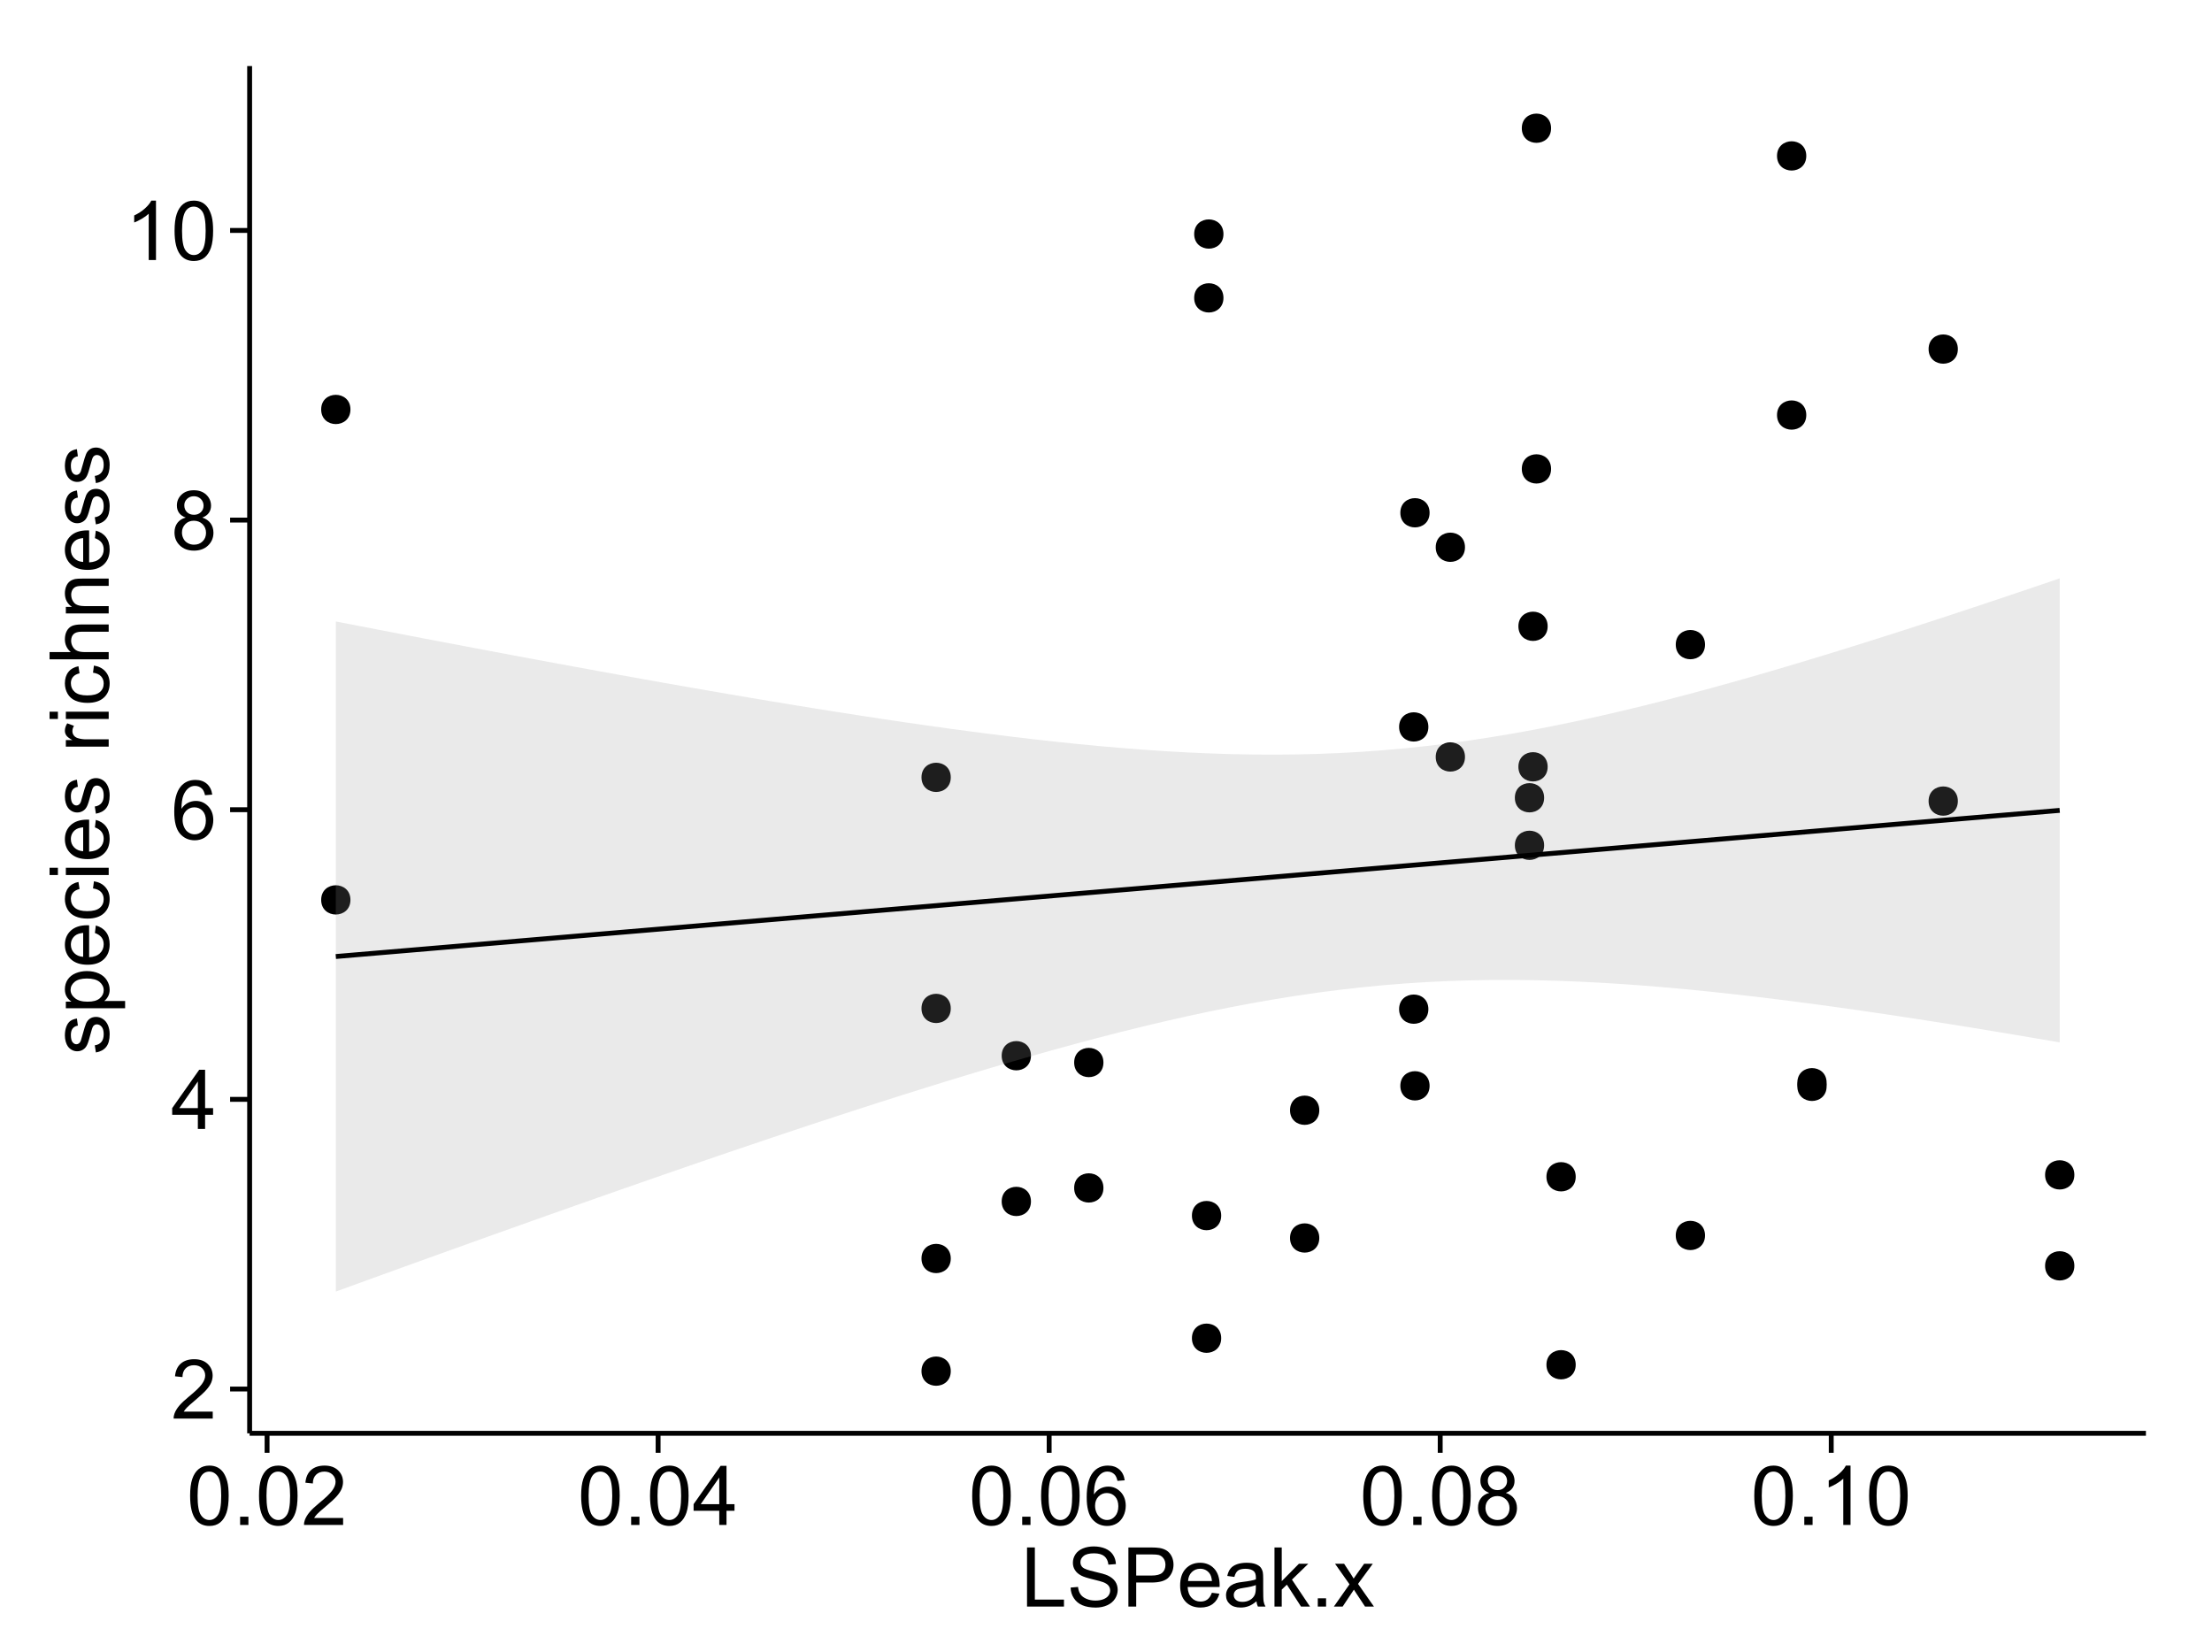 <?xml version="1.0" encoding="UTF-8"?>
<svg xmlns="http://www.w3.org/2000/svg" xmlns:xlink="http://www.w3.org/1999/xlink" width="482pt" height="360pt" viewBox="0 0 482 360" version="1.1">
<defs>
<g>
<symbol overflow="visible" id="glyph0-0">
<path style="stroke:none;" d="M 9.062 -1.52 L 9.062 0 L 0.547 0 C 0.531 -0.379 0.594 -0.742 0.73 -1.098 C 0.945 -1.676 1.293 -2.25 1.77 -2.812 C 2.246 -3.375 2.934 -4.023 3.84 -4.766 C 5.238 -5.906 6.188 -6.816 6.68 -7.492 C 7.172 -8.16 7.418 -8.793 7.418 -9.395 C 7.418 -10.02 7.191 -10.551 6.746 -10.98 C 6.293 -11.41 5.711 -11.625 4.992 -11.629 C 4.23 -11.625 3.621 -11.395 3.164 -10.941 C 2.703 -10.48 2.469 -9.848 2.469 -9.043 L 0.844 -9.211 C 0.953 -10.422 1.371 -11.344 2.102 -11.984 C 2.824 -12.617 3.801 -12.938 5.027 -12.938 C 6.262 -12.938 7.238 -12.594 7.961 -11.91 C 8.68 -11.223 9.039 -10.371 9.043 -9.359 C 9.039 -8.84 8.934 -8.336 8.727 -7.84 C 8.512 -7.34 8.164 -6.812 7.676 -6.266 C 7.188 -5.711 6.375 -4.957 5.238 -4 C 4.285 -3.199 3.676 -2.66 3.41 -2.379 C 3.141 -2.094 2.918 -1.805 2.742 -1.52 Z M 9.062 -1.52 "/>
</symbol>
<symbol overflow="visible" id="glyph0-1">
<path style="stroke:none;" d="M 5.82 0 L 5.82 -3.086 L 0.227 -3.086 L 0.227 -4.535 L 6.109 -12.883 L 7.398 -12.883 L 7.398 -4.535 L 9.141 -4.535 L 9.141 -3.086 L 7.398 -3.086 L 7.398 0 Z M 5.82 -4.535 L 5.82 -10.344 L 1.785 -4.535 Z M 5.82 -4.535 "/>
</symbol>
<symbol overflow="visible" id="glyph0-2">
<path style="stroke:none;" d="M 8.957 -9.73 L 7.383 -9.605 C 7.242 -10.223 7.043 -10.676 6.785 -10.961 C 6.355 -11.41 5.828 -11.637 5.203 -11.637 C 4.695 -11.637 4.25 -11.496 3.875 -11.215 C 3.375 -10.852 2.984 -10.32 2.695 -9.625 C 2.406 -8.926 2.258 -7.934 2.25 -6.645 C 2.629 -7.223 3.094 -7.652 3.645 -7.938 C 4.195 -8.215 4.773 -8.355 5.379 -8.359 C 6.434 -8.355 7.328 -7.969 8.07 -7.195 C 8.809 -6.418 9.18 -5.414 9.184 -4.184 C 9.18 -3.371 9.008 -2.617 8.66 -1.926 C 8.312 -1.23 7.832 -0.699 7.227 -0.332 C 6.613 0.035 5.922 0.215 5.148 0.219 C 3.828 0.215 2.754 -0.266 1.922 -1.234 C 1.09 -2.199 0.672 -3.797 0.676 -6.031 C 0.672 -8.516 1.133 -10.328 2.055 -11.461 C 2.855 -12.445 3.938 -12.938 5.301 -12.938 C 6.312 -12.938 7.141 -12.652 7.789 -12.086 C 8.434 -11.516 8.824 -10.73 8.957 -9.73 Z M 2.496 -4.176 C 2.496 -3.629 2.609 -3.105 2.844 -2.609 C 3.07 -2.109 3.395 -1.73 3.812 -1.473 C 4.227 -1.207 4.664 -1.078 5.125 -1.082 C 5.789 -1.078 6.363 -1.348 6.844 -1.891 C 7.324 -2.426 7.562 -3.156 7.566 -4.086 C 7.562 -4.973 7.328 -5.676 6.855 -6.191 C 6.379 -6.703 5.781 -6.961 5.062 -6.961 C 4.348 -6.961 3.738 -6.703 3.242 -6.191 C 2.742 -5.676 2.496 -5.004 2.496 -4.176 Z M 2.496 -4.176 "/>
</symbol>
<symbol overflow="visible" id="glyph0-3">
<path style="stroke:none;" d="M 3.18 -6.988 C 2.52 -7.227 2.035 -7.57 1.723 -8.016 C 1.406 -8.461 1.246 -8.992 1.25 -9.617 C 1.246 -10.551 1.582 -11.34 2.258 -11.98 C 2.93 -12.617 3.828 -12.938 4.949 -12.938 C 6.07 -12.938 6.977 -12.609 7.664 -11.957 C 8.348 -11.301 8.688 -10.504 8.691 -9.57 C 8.688 -8.969 8.531 -8.449 8.219 -8.012 C 7.902 -7.566 7.426 -7.227 6.793 -6.988 C 7.582 -6.727 8.184 -6.309 8.598 -5.738 C 9.008 -5.16 9.215 -4.477 9.219 -3.684 C 9.215 -2.578 8.828 -1.652 8.051 -0.906 C 7.27 -0.156 6.242 0.215 4.977 0.219 C 3.699 0.215 2.676 -0.156 1.898 -0.91 C 1.117 -1.66 0.727 -2.602 0.73 -3.727 C 0.727 -4.562 0.938 -5.262 1.367 -5.832 C 1.789 -6.395 2.395 -6.781 3.18 -6.988 Z M 2.867 -9.668 C 2.863 -9.059 3.059 -8.559 3.453 -8.172 C 3.844 -7.785 4.355 -7.594 4.984 -7.594 C 5.59 -7.594 6.09 -7.785 6.48 -8.168 C 6.871 -8.551 7.066 -9.02 7.066 -9.578 C 7.066 -10.156 6.863 -10.645 6.465 -11.043 C 6.059 -11.438 5.559 -11.637 4.965 -11.637 C 4.359 -11.637 3.859 -11.441 3.465 -11.055 C 3.062 -10.668 2.863 -10.207 2.867 -9.668 Z M 2.355 -3.719 C 2.355 -3.262 2.461 -2.824 2.676 -2.406 C 2.887 -1.98 3.203 -1.652 3.629 -1.426 C 4.047 -1.191 4.504 -1.078 4.992 -1.082 C 5.746 -1.078 6.367 -1.32 6.863 -1.809 C 7.352 -2.293 7.598 -2.91 7.602 -3.664 C 7.598 -4.422 7.344 -5.055 6.84 -5.555 C 6.332 -6.051 5.699 -6.297 4.938 -6.301 C 4.191 -6.297 3.574 -6.051 3.09 -5.562 C 2.598 -5.066 2.355 -4.453 2.355 -3.719 Z M 2.355 -3.719 "/>
</symbol>
<symbol overflow="visible" id="glyph0-4">
<path style="stroke:none;" d="M 6.707 0 L 5.125 0 L 5.125 -10.082 C 4.742 -9.715 4.242 -9.352 3.625 -8.988 C 3.004 -8.625 2.449 -8.352 1.961 -8.172 L 1.961 -9.703 C 2.844 -10.117 3.617 -10.621 4.281 -11.215 C 4.941 -11.805 5.41 -12.379 5.688 -12.938 L 6.707 -12.938 Z M 6.707 0 "/>
</symbol>
<symbol overflow="visible" id="glyph0-5">
<path style="stroke:none;" d="M 0.746 -6.355 C 0.742 -7.875 0.898 -9.102 1.215 -10.031 C 1.527 -10.961 1.996 -11.676 2.613 -12.18 C 3.23 -12.684 4.008 -12.938 4.949 -12.938 C 5.637 -12.938 6.242 -12.797 6.766 -12.52 C 7.285 -12.238 7.715 -11.836 8.059 -11.316 C 8.395 -10.789 8.664 -10.152 8.859 -9.398 C 9.051 -8.645 9.145 -7.629 9.148 -6.355 C 9.145 -4.84 8.992 -3.617 8.684 -2.691 C 8.371 -1.762 7.906 -1.047 7.289 -0.539 C 6.672 -0.035 5.891 0.215 4.949 0.219 C 3.703 0.215 2.727 -0.227 2.023 -1.117 C 1.168 -2.188 0.742 -3.934 0.746 -6.355 Z M 2.375 -6.355 C 2.371 -4.234 2.621 -2.824 3.117 -2.129 C 3.609 -1.426 4.219 -1.078 4.949 -1.082 C 5.672 -1.078 6.281 -1.43 6.781 -2.137 C 7.273 -2.836 7.523 -4.242 7.523 -6.355 C 7.523 -8.473 7.273 -9.883 6.781 -10.582 C 6.281 -11.277 5.664 -11.625 4.93 -11.629 C 4.199 -11.625 3.621 -11.316 3.191 -10.703 C 2.645 -9.918 2.371 -8.469 2.375 -6.355 Z M 2.375 -6.355 "/>
</symbol>
<symbol overflow="visible" id="glyph0-6">
<path style="stroke:none;" d="M 1.633 0 L 1.633 -1.801 L 3.438 -1.801 L 3.438 0 Z M 1.633 0 "/>
</symbol>
<symbol overflow="visible" id="glyph0-7">
<path style="stroke:none;" d="M 1.32 0 L 1.32 -12.883 L 3.023 -12.883 L 3.023 -1.52 L 9.367 -1.52 L 9.367 0 Z M 1.32 0 "/>
</symbol>
<symbol overflow="visible" id="glyph0-8">
<path style="stroke:none;" d="M 0.809 -4.141 L 2.418 -4.281 C 2.492 -3.633 2.668 -3.102 2.949 -2.691 C 3.223 -2.277 3.656 -1.945 4.246 -1.691 C 4.828 -1.434 5.488 -1.305 6.223 -1.309 C 6.871 -1.305 7.445 -1.402 7.945 -1.598 C 8.441 -1.789 8.809 -2.055 9.055 -2.395 C 9.297 -2.727 9.422 -3.094 9.422 -3.5 C 9.422 -3.898 9.305 -4.25 9.07 -4.555 C 8.836 -4.852 8.449 -5.105 7.91 -5.316 C 7.562 -5.449 6.797 -5.66 5.613 -5.945 C 4.43 -6.227 3.602 -6.496 3.129 -6.75 C 2.512 -7.07 2.051 -7.469 1.754 -7.949 C 1.449 -8.422 1.301 -8.957 1.301 -9.555 C 1.301 -10.203 1.484 -10.812 1.852 -11.379 C 2.219 -11.941 2.758 -12.367 3.469 -12.664 C 4.18 -12.953 4.969 -13.102 5.836 -13.105 C 6.789 -13.102 7.629 -12.945 8.363 -12.641 C 9.09 -12.328 9.652 -11.879 10.043 -11.285 C 10.434 -10.688 10.645 -10.008 10.68 -9.254 L 9.043 -9.133 C 8.953 -9.941 8.656 -10.555 8.152 -10.977 C 7.641 -11.391 6.895 -11.602 5.906 -11.602 C 4.875 -11.602 4.121 -11.41 3.652 -11.035 C 3.176 -10.652 2.941 -10.199 2.945 -9.668 C 2.941 -9.203 3.109 -8.82 3.445 -8.523 C 3.773 -8.223 4.629 -7.918 6.016 -7.605 C 7.398 -7.293 8.348 -7.02 8.867 -6.785 C 9.613 -6.438 10.168 -5.996 10.527 -5.469 C 10.883 -4.938 11.062 -4.328 11.066 -3.641 C 11.062 -2.949 10.867 -2.305 10.477 -1.699 C 10.082 -1.09 9.516 -0.617 8.781 -0.285 C 8.043 0.051 7.215 0.215 6.301 0.219 C 5.133 0.215 4.156 0.051 3.371 -0.289 C 2.578 -0.625 1.961 -1.137 1.516 -1.824 C 1.066 -2.504 0.832 -3.277 0.809 -4.141 Z M 0.809 -4.141 "/>
</symbol>
<symbol overflow="visible" id="glyph0-9">
<path style="stroke:none;" d="M 1.391 0 L 1.391 -12.883 L 6.25 -12.883 C 7.102 -12.879 7.754 -12.84 8.211 -12.762 C 8.836 -12.652 9.367 -12.449 9.797 -12.156 C 10.227 -11.859 10.57 -11.445 10.832 -10.914 C 11.09 -10.379 11.219 -9.793 11.223 -9.156 C 11.219 -8.059 10.871 -7.133 10.176 -6.375 C 9.477 -5.617 8.219 -5.238 6.398 -5.238 L 3.094 -5.238 L 3.094 0 Z M 3.094 -6.758 L 6.426 -6.758 C 7.523 -6.754 8.305 -6.961 8.77 -7.371 C 9.23 -7.781 9.461 -8.359 9.465 -9.105 C 9.461 -9.645 9.324 -10.105 9.055 -10.488 C 8.781 -10.871 8.426 -11.125 7.98 -11.25 C 7.691 -11.324 7.16 -11.359 6.391 -11.363 L 3.094 -11.363 Z M 3.094 -6.758 "/>
</symbol>
<symbol overflow="visible" id="glyph0-10">
<path style="stroke:none;" d="M 7.578 -3.008 L 9.211 -2.805 C 8.953 -1.848 8.473 -1.105 7.777 -0.578 C 7.078 -0.051 6.188 0.211 5.105 0.211 C 3.738 0.211 2.656 -0.207 1.859 -1.051 C 1.055 -1.887 0.656 -3.066 0.66 -4.586 C 0.656 -6.156 1.059 -7.375 1.871 -8.246 C 2.676 -9.109 3.727 -9.543 5.02 -9.547 C 6.266 -9.543 7.285 -9.117 8.078 -8.27 C 8.867 -7.418 9.262 -6.223 9.266 -4.684 C 9.262 -4.586 9.258 -4.445 9.254 -4.262 L 2.293 -4.262 C 2.348 -3.234 2.641 -2.449 3.164 -1.906 C 3.684 -1.359 4.332 -1.09 5.117 -1.09 C 5.691 -1.09 6.188 -1.242 6.598 -1.547 C 7.008 -1.852 7.332 -2.336 7.578 -3.008 Z M 2.383 -5.562 L 7.594 -5.562 C 7.523 -6.344 7.324 -6.934 6.996 -7.328 C 6.492 -7.934 5.836 -8.238 5.035 -8.242 C 4.305 -8.238 3.695 -7.996 3.203 -7.512 C 2.707 -7.027 2.434 -6.375 2.383 -5.562 Z M 2.383 -5.562 "/>
</symbol>
<symbol overflow="visible" id="glyph0-11">
<path style="stroke:none;" d="M 7.277 -1.152 C 6.691 -0.652 6.125 -0.301 5.586 -0.098 C 5.039 0.109 4.457 0.211 3.84 0.211 C 2.812 0.211 2.027 -0.039 1.477 -0.539 C 0.922 -1.039 0.645 -1.68 0.648 -2.461 C 0.645 -2.918 0.75 -3.336 0.961 -3.715 C 1.168 -4.09 1.438 -4.391 1.777 -4.621 C 2.113 -4.848 2.496 -5.02 2.918 -5.141 C 3.227 -5.219 3.695 -5.301 4.324 -5.379 C 5.602 -5.531 6.539 -5.711 7.145 -5.922 C 7.148 -6.137 7.152 -6.273 7.156 -6.336 C 7.152 -6.977 7.004 -7.434 6.707 -7.699 C 6.301 -8.055 5.699 -8.23 4.906 -8.234 C 4.156 -8.23 3.609 -8.102 3.258 -7.844 C 2.902 -7.582 2.637 -7.121 2.469 -6.461 L 0.922 -6.672 C 1.059 -7.332 1.293 -7.867 1.617 -8.273 C 1.938 -8.68 2.402 -8.992 3.016 -9.215 C 3.621 -9.434 4.328 -9.543 5.133 -9.547 C 5.93 -9.543 6.574 -9.449 7.074 -9.266 C 7.566 -9.074 7.934 -8.84 8.172 -8.555 C 8.402 -8.27 8.566 -7.91 8.664 -7.48 C 8.715 -7.207 8.742 -6.719 8.746 -6.02 L 8.746 -3.91 C 8.742 -2.434 8.773 -1.504 8.844 -1.117 C 8.906 -0.727 9.043 -0.355 9.246 0 L 7.594 0 C 7.43 -0.328 7.324 -0.711 7.277 -1.152 Z M 7.145 -4.684 C 6.566 -4.445 5.707 -4.246 4.562 -4.086 C 3.91 -3.988 3.449 -3.883 3.18 -3.77 C 2.91 -3.648 2.703 -3.477 2.555 -3.254 C 2.406 -3.027 2.332 -2.777 2.336 -2.504 C 2.332 -2.078 2.492 -1.727 2.816 -1.449 C 3.133 -1.164 3.602 -1.023 4.219 -1.027 C 4.828 -1.023 5.367 -1.156 5.844 -1.426 C 6.312 -1.691 6.664 -2.059 6.891 -2.523 C 7.059 -2.879 7.141 -3.406 7.145 -4.105 Z M 7.145 -4.684 "/>
</symbol>
<symbol overflow="visible" id="glyph0-12">
<path style="stroke:none;" d="M 1.195 0 L 1.195 -12.883 L 2.777 -12.883 L 2.777 -5.539 L 6.523 -9.336 L 8.57 -9.336 L 5 -5.871 L 8.93 0 L 6.977 0 L 3.895 -4.773 L 2.777 -3.699 L 2.777 0 Z M 1.195 0 "/>
</symbol>
<symbol overflow="visible" id="glyph0-13">
<path style="stroke:none;" d="M 0.133 0 L 3.543 -4.852 L 0.387 -9.336 L 2.363 -9.336 L 3.797 -7.145 C 4.066 -6.727 4.281 -6.379 4.445 -6.102 C 4.703 -6.484 4.941 -6.828 5.16 -7.129 L 6.734 -9.336 L 8.621 -9.336 L 5.398 -4.938 L 8.867 0 L 6.926 0 L 5.008 -2.898 L 4.5 -3.684 L 2.047 0 Z M 0.133 0 "/>
</symbol>
<symbol overflow="visible" id="glyph1-0">
<path style="stroke:none;" d="M -2.785 -0.555 L -3.031 -2.117 C -2.402 -2.203 -1.922 -2.449 -1.59 -2.852 C -1.254 -3.25 -1.09 -3.812 -1.09 -4.535 C -1.09 -5.262 -1.234 -5.801 -1.531 -6.152 C -1.824 -6.504 -2.172 -6.68 -2.574 -6.68 C -2.926 -6.68 -3.207 -6.523 -3.418 -6.215 C -3.555 -5.996 -3.734 -5.457 -3.953 -4.598 C -4.246 -3.434 -4.5 -2.629 -4.715 -2.184 C -4.926 -1.734 -5.223 -1.395 -5.602 -1.164 C -5.98 -0.93 -6.398 -0.812 -6.855 -0.816 C -7.27 -0.812 -7.652 -0.91 -8.012 -1.102 C -8.363 -1.293 -8.66 -1.551 -8.895 -1.883 C -9.074 -2.125 -9.227 -2.461 -9.355 -2.887 C -9.48 -3.309 -9.543 -3.766 -9.547 -4.254 C -9.543 -4.984 -9.438 -5.625 -9.23 -6.184 C -9.016 -6.734 -8.73 -7.145 -8.371 -7.41 C -8.008 -7.672 -7.527 -7.852 -6.926 -7.953 L -6.715 -6.406 C -7.195 -6.332 -7.57 -6.129 -7.84 -5.797 C -8.105 -5.457 -8.238 -4.98 -8.242 -4.367 C -8.238 -3.637 -8.117 -3.121 -7.883 -2.812 C -7.641 -2.5 -7.359 -2.344 -7.039 -2.348 C -6.832 -2.344 -6.648 -2.406 -6.484 -2.539 C -6.312 -2.664 -6.172 -2.867 -6.062 -3.148 C -6.004 -3.301 -5.871 -3.766 -5.66 -4.543 C -5.359 -5.66 -5.113 -6.441 -4.926 -6.887 C -4.734 -7.324 -4.457 -7.672 -4.094 -7.926 C -3.73 -8.176 -3.281 -8.301 -2.742 -8.305 C -2.211 -8.301 -1.711 -8.148 -1.25 -7.844 C -0.781 -7.535 -0.422 -7.09 -0.172 -6.512 C 0.086 -5.926 0.211 -5.27 0.211 -4.543 C 0.211 -3.328 -0.039 -2.406 -0.543 -1.77 C -1.047 -1.133 -1.793 -0.727 -2.785 -0.555 Z M -2.785 -0.555 "/>
</symbol>
<symbol overflow="visible" id="glyph1-1">
<path style="stroke:none;" d="M 3.578 -1.188 L -9.336 -1.188 L -9.336 -2.629 L -8.121 -2.629 C -8.594 -2.965 -8.949 -3.348 -9.188 -3.777 C -9.426 -4.203 -9.543 -4.723 -9.547 -5.336 C -9.543 -6.129 -9.34 -6.832 -8.93 -7.445 C -8.516 -8.051 -7.934 -8.512 -7.191 -8.824 C -6.441 -9.133 -5.625 -9.285 -4.738 -9.289 C -3.781 -9.285 -2.922 -9.113 -2.156 -8.773 C -1.391 -8.43 -0.805 -7.934 -0.398 -7.281 C 0.008 -6.625 0.211 -5.938 0.211 -5.219 C 0.211 -4.691 0.102 -4.219 -0.121 -3.801 C -0.344 -3.379 -0.625 -3.035 -0.965 -2.77 L 3.578 -2.77 Z M -4.613 -2.621 C -3.41 -2.613 -2.523 -2.855 -1.949 -3.348 C -1.375 -3.832 -1.09 -4.422 -1.09 -5.117 C -1.09 -5.816 -1.387 -6.418 -1.98 -6.922 C -2.574 -7.418 -3.496 -7.668 -4.746 -7.672 C -5.934 -7.668 -6.824 -7.426 -7.418 -6.938 C -8.008 -6.449 -8.301 -5.863 -8.305 -5.188 C -8.301 -4.508 -7.988 -3.914 -7.359 -3.398 C -6.727 -2.879 -5.809 -2.617 -4.613 -2.621 Z M -4.613 -2.621 "/>
</symbol>
<symbol overflow="visible" id="glyph1-2">
<path style="stroke:none;" d="M -3.004 -7.578 L -2.805 -9.211 C -1.848 -8.953 -1.105 -8.473 -0.578 -7.777 C -0.051 -7.078 0.211 -6.188 0.211 -5.105 C 0.211 -3.738 -0.207 -2.656 -1.051 -1.859 C -1.887 -1.055 -3.066 -0.656 -4.586 -0.66 C -6.156 -0.656 -7.375 -1.059 -8.246 -1.871 C -9.109 -2.676 -9.543 -3.727 -9.547 -5.02 C -9.543 -6.266 -9.117 -7.285 -8.27 -8.078 C -7.418 -8.867 -6.223 -9.262 -4.684 -9.266 C -4.586 -9.262 -4.445 -9.258 -4.262 -9.254 L -4.262 -2.293 C -3.234 -2.348 -2.449 -2.641 -1.906 -3.164 C -1.359 -3.684 -1.09 -4.332 -1.09 -5.117 C -1.09 -5.691 -1.242 -6.188 -1.547 -6.598 C -1.852 -7.008 -2.336 -7.332 -3.004 -7.578 Z M -5.562 -2.383 L -5.562 -7.594 C -6.344 -7.523 -6.934 -7.324 -7.328 -6.996 C -7.934 -6.492 -8.238 -5.836 -8.242 -5.035 C -8.238 -4.305 -7.996 -3.695 -7.512 -3.203 C -7.027 -2.707 -6.375 -2.434 -5.562 -2.383 Z M -5.562 -2.383 "/>
</symbol>
<symbol overflow="visible" id="glyph1-3">
<path style="stroke:none;" d="M -3.418 -7.277 L -3.215 -8.832 C -2.141 -8.66 -1.301 -8.227 -0.699 -7.527 C -0.09 -6.824 0.211 -5.965 0.211 -4.949 C 0.211 -3.668 -0.203 -2.641 -1.039 -1.867 C -1.871 -1.09 -3.07 -0.703 -4.633 -0.703 C -5.637 -0.703 -6.52 -0.867 -7.277 -1.203 C -8.031 -1.535 -8.598 -2.047 -8.977 -2.73 C -9.355 -3.41 -9.543 -4.152 -9.547 -4.957 C -9.543 -5.969 -9.289 -6.797 -8.777 -7.441 C -8.262 -8.086 -7.531 -8.5 -6.59 -8.684 L -6.355 -7.145 C -6.98 -6.996 -7.453 -6.738 -7.77 -6.367 C -8.082 -5.992 -8.238 -5.543 -8.242 -5.02 C -8.238 -4.219 -7.953 -3.57 -7.387 -3.074 C -6.812 -2.574 -5.91 -2.324 -4.676 -2.328 C -3.422 -2.324 -2.508 -2.566 -1.941 -3.047 C -1.371 -3.527 -1.09 -4.152 -1.09 -4.93 C -1.09 -5.547 -1.277 -6.066 -1.66 -6.484 C -2.035 -6.898 -2.621 -7.164 -3.418 -7.277 Z M -3.418 -7.277 "/>
</symbol>
<symbol overflow="visible" id="glyph1-4">
<path style="stroke:none;" d="M -11.066 -1.195 L -12.883 -1.195 L -12.883 -2.777 L -11.066 -2.777 Z M 0 -1.195 L -9.336 -1.195 L -9.336 -2.777 L 0 -2.777 Z M 0 -1.195 "/>
</symbol>
<symbol overflow="visible" id="glyph1-5">
<path style="stroke:none;" d=""/>
</symbol>
<symbol overflow="visible" id="glyph1-6">
<path style="stroke:none;" d="M 0 -1.168 L -9.336 -1.168 L -9.336 -2.594 L -7.918 -2.594 C -8.578 -2.953 -9.016 -3.289 -9.23 -3.598 C -9.438 -3.906 -9.543 -4.242 -9.547 -4.613 C -9.543 -5.145 -9.375 -5.688 -9.035 -6.242 L -7.566 -5.695 C -7.793 -5.309 -7.91 -4.922 -7.91 -4.535 C -7.91 -4.188 -7.805 -3.875 -7.598 -3.602 C -7.387 -3.324 -7.098 -3.129 -6.734 -3.016 C -6.168 -2.836 -5.555 -2.746 -4.887 -2.75 L 0 -2.75 Z M 0 -1.168 "/>
</symbol>
<symbol overflow="visible" id="glyph1-7">
<path style="stroke:none;" d="M 0 -1.188 L -12.883 -1.188 L -12.883 -2.77 L -8.262 -2.77 C -9.117 -3.504 -9.543 -4.434 -9.547 -5.562 C -9.543 -6.25 -9.406 -6.852 -9.137 -7.363 C -8.859 -7.871 -8.484 -8.234 -8.004 -8.457 C -7.523 -8.676 -6.824 -8.789 -5.914 -8.789 L 0 -8.789 L 0 -7.207 L -5.914 -7.207 C -6.703 -7.207 -7.281 -7.035 -7.641 -6.691 C -8 -6.348 -8.18 -5.863 -8.184 -5.238 C -8.18 -4.77 -8.059 -4.328 -7.816 -3.914 C -7.574 -3.5 -7.242 -3.203 -6.828 -3.031 C -6.406 -2.852 -5.832 -2.766 -5.105 -2.77 L 0 -2.77 Z M 0 -1.188 "/>
</symbol>
<symbol overflow="visible" id="glyph1-8">
<path style="stroke:none;" d="M 0 -1.188 L -9.336 -1.188 L -9.336 -2.609 L -8.008 -2.609 C -9.031 -3.293 -9.543 -4.285 -9.547 -5.582 C -9.543 -6.141 -9.441 -6.656 -9.242 -7.133 C -9.035 -7.602 -8.77 -7.957 -8.445 -8.191 C -8.113 -8.426 -7.727 -8.59 -7.277 -8.684 C -6.98 -8.742 -6.465 -8.77 -5.738 -8.773 L 0 -8.773 L 0 -7.188 L -5.68 -7.188 C -6.32 -7.184 -6.801 -7.121 -7.121 -7.004 C -7.438 -6.879 -7.695 -6.66 -7.887 -6.348 C -8.074 -6.031 -8.168 -5.664 -8.172 -5.246 C -8.168 -4.57 -7.953 -3.992 -7.531 -3.504 C -7.102 -3.012 -6.293 -2.766 -5.098 -2.77 L 0 -2.77 Z M 0 -1.188 "/>
</symbol>
</g>
<clipPath id="clip1">
  <path d="M 54.395 14.398 L 468.602 14.398 L 468.602 313.305 L 54.395 313.305 Z M 54.395 14.398 "/>
</clipPath>
</defs>
<g id="surface3361">
<rect x="0" y="0" width="482" height="360" style="fill:rgb(100%,100%,100%);fill-opacity:1;stroke:none;"/>
<rect x="0" y="0" width="482" height="360" style="fill:rgb(100%,100%,100%);fill-opacity:1;stroke:none;"/>
<path style="fill:none;stroke-width:1.063;stroke-linecap:round;stroke-linejoin:round;stroke:rgb(100%,100%,100%);stroke-opacity:1;stroke-miterlimit:10;" d="M 0 360 L 482 360 L 482 0 L 0 0 Z M 0 360 "/>
<g clip-path="url(#clip1)" clip-rule="nonzero">
<path style=" stroke:none;fill-rule:nonzero;fill:rgb(100%,100%,100%);fill-opacity:1;" d="M 54.395 312.305 L 467.602 312.305 L 467.602 14.398 L 54.395 14.398 Z M 54.395 312.305 "/>
<path style=" stroke:none;fill-rule:nonzero;fill:rgb(0%,0%,0%);fill-opacity:1;" d="M 425.559 174.547 C 425.559 177.383 421.309 177.383 421.309 174.547 C 421.309 171.715 425.559 171.715 425.559 174.547 "/>
<path style=" stroke:none;fill-rule:nonzero;fill:rgb(0%,0%,0%);fill-opacity:1;" d="M 206.109 219.727 C 206.109 222.562 201.859 222.562 201.859 219.727 C 201.859 216.895 206.109 216.895 206.109 219.727 "/>
<path style=" stroke:none;fill-rule:nonzero;fill:rgb(0%,0%,0%);fill-opacity:1;" d="M 370.465 269.195 C 370.465 272.031 366.215 272.031 366.215 269.195 C 366.215 266.363 370.465 266.363 370.465 269.195 "/>
<path style=" stroke:none;fill-rule:nonzero;fill:rgb(0%,0%,0%);fill-opacity:1;" d="M 206.109 169.379 C 206.109 172.215 201.859 172.215 201.859 169.379 C 201.859 166.547 206.109 166.547 206.109 169.379 "/>
<path style=" stroke:none;fill-rule:nonzero;fill:rgb(0%,0%,0%);fill-opacity:1;" d="M 336.918 102.172 C 336.918 105.008 332.668 105.008 332.668 102.172 C 332.668 99.336 336.918 99.336 336.918 102.172 "/>
<path style=" stroke:none;fill-rule:nonzero;fill:rgb(0%,0%,0%);fill-opacity:1;" d="M 75.301 196.078 C 75.301 198.914 71.051 198.914 71.051 196.078 C 71.051 193.246 75.301 193.246 75.301 196.078 "/>
<path style=" stroke:none;fill-rule:nonzero;fill:rgb(0%,0%,0%);fill-opacity:1;" d="M 75.301 89.215 C 75.301 92.051 71.051 92.051 71.051 89.215 C 71.051 86.383 75.301 86.383 75.301 89.215 "/>
<path style=" stroke:none;fill-rule:nonzero;fill:rgb(0%,0%,0%);fill-opacity:1;" d="M 310.449 111.73 C 310.449 114.562 306.199 114.562 306.199 111.73 C 306.199 108.895 310.449 108.895 310.449 111.73 "/>
<path style=" stroke:none;fill-rule:nonzero;fill:rgb(0%,0%,0%);fill-opacity:1;" d="M 310.449 236.594 C 310.449 239.426 306.199 239.426 306.199 236.594 C 306.199 233.758 310.449 233.758 310.449 236.594 "/>
<path style=" stroke:none;fill-rule:nonzero;fill:rgb(0%,0%,0%);fill-opacity:1;" d="M 396.957 235.914 C 396.957 238.75 392.707 238.75 392.707 235.914 C 392.707 233.082 396.957 233.082 396.957 235.914 "/>
<path style=" stroke:none;fill-rule:nonzero;fill:rgb(0%,0%,0%);fill-opacity:1;" d="M 318.16 119.246 C 318.16 122.078 313.91 122.078 313.91 119.246 C 313.91 116.41 318.16 116.41 318.16 119.246 "/>
<path style=" stroke:none;fill-rule:nonzero;fill:rgb(0%,0%,0%);fill-opacity:1;" d="M 318.16 164.938 C 318.16 167.773 313.91 167.773 313.91 164.938 C 313.91 162.102 318.16 162.102 318.16 164.938 "/>
<path style=" stroke:none;fill-rule:nonzero;fill:rgb(0%,0%,0%);fill-opacity:1;" d="M 336.176 167.082 C 336.176 169.914 331.926 169.914 331.926 167.082 C 331.926 164.246 336.176 164.246 336.176 167.082 "/>
<path style=" stroke:none;fill-rule:nonzero;fill:rgb(0%,0%,0%);fill-opacity:1;" d="M 265.527 64.906 C 265.527 67.738 261.277 67.738 261.277 64.906 C 261.277 62.07 265.527 62.07 265.527 64.906 "/>
<path style=" stroke:none;fill-rule:nonzero;fill:rgb(0%,0%,0%);fill-opacity:1;" d="M 265.527 50.992 C 265.527 53.828 261.277 53.828 261.277 50.992 C 261.277 48.16 265.527 48.16 265.527 50.992 "/>
<path style=" stroke:none;fill-rule:nonzero;fill:rgb(0%,0%,0%);fill-opacity:1;" d="M 239.379 231.516 C 239.379 234.348 235.125 234.348 235.125 231.516 C 235.125 228.68 239.379 228.68 239.379 231.516 "/>
<path style=" stroke:none;fill-rule:nonzero;fill:rgb(0%,0%,0%);fill-opacity:1;" d="M 239.379 258.84 C 239.379 261.676 235.125 261.676 235.125 258.84 C 235.125 256.004 239.379 256.004 239.379 258.84 "/>
<path style=" stroke:none;fill-rule:nonzero;fill:rgb(0%,0%,0%);fill-opacity:1;" d="M 336.918 27.941 C 336.918 30.777 332.668 30.777 332.668 27.941 C 332.668 25.105 336.918 25.105 336.918 27.941 "/>
<path style=" stroke:none;fill-rule:nonzero;fill:rgb(0%,0%,0%);fill-opacity:1;" d="M 336.176 136.465 C 336.176 139.301 331.926 139.301 331.926 136.465 C 331.926 133.633 336.176 133.633 336.176 136.465 "/>
<path style=" stroke:none;fill-rule:nonzero;fill:rgb(0%,0%,0%);fill-opacity:1;" d="M 396.957 236.707 C 396.957 239.539 392.707 239.539 392.707 236.707 C 392.707 233.871 396.957 233.871 396.957 236.707 "/>
<path style=" stroke:none;fill-rule:nonzero;fill:rgb(0%,0%,0%);fill-opacity:1;" d="M 370.465 140.457 C 370.465 143.293 366.215 143.293 366.215 140.457 C 366.215 137.621 370.465 137.621 370.465 140.457 "/>
<path style=" stroke:none;fill-rule:nonzero;fill:rgb(0%,0%,0%);fill-opacity:1;" d="M 425.559 76.062 C 425.559 78.895 421.309 78.895 421.309 76.062 C 421.309 73.227 425.559 73.227 425.559 76.062 "/>
<path style=" stroke:none;fill-rule:nonzero;fill:rgb(0%,0%,0%);fill-opacity:1;" d="M 206.109 274.215 C 206.109 277.051 201.859 277.051 201.859 274.215 C 201.859 271.383 206.109 271.383 206.109 274.215 "/>
<path style=" stroke:none;fill-rule:nonzero;fill:rgb(0%,0%,0%);fill-opacity:1;" d="M 206.109 298.762 C 206.109 301.598 201.859 301.598 201.859 298.762 C 201.859 295.93 206.109 295.93 206.109 298.762 "/>
<path style=" stroke:none;fill-rule:nonzero;fill:rgb(0%,0%,0%);fill-opacity:1;" d="M 392.531 33.973 C 392.531 36.805 388.277 36.805 388.277 33.973 C 388.277 31.137 392.531 31.137 392.531 33.973 "/>
<path style=" stroke:none;fill-rule:nonzero;fill:rgb(0%,0%,0%);fill-opacity:1;" d="M 392.531 90.434 C 392.531 93.27 388.277 93.27 388.277 90.434 C 388.277 87.602 392.531 87.602 392.531 90.434 "/>
<path style=" stroke:none;fill-rule:nonzero;fill:rgb(0%,0%,0%);fill-opacity:1;" d="M 286.414 241.914 C 286.414 244.746 282.164 244.746 282.164 241.914 C 282.164 239.078 286.414 239.078 286.414 241.914 "/>
<path style=" stroke:none;fill-rule:nonzero;fill:rgb(0%,0%,0%);fill-opacity:1;" d="M 286.414 269.746 C 286.414 272.582 282.164 272.582 282.164 269.746 C 282.164 266.914 286.414 266.914 286.414 269.746 "/>
<path style=" stroke:none;fill-rule:nonzero;fill:rgb(0%,0%,0%);fill-opacity:1;" d="M 223.586 230.031 C 223.586 232.867 219.336 232.867 219.336 230.031 C 219.336 227.199 223.586 227.199 223.586 230.031 "/>
<path style=" stroke:none;fill-rule:nonzero;fill:rgb(0%,0%,0%);fill-opacity:1;" d="M 223.586 261.785 C 223.586 264.621 219.336 264.621 219.336 261.785 C 219.336 258.949 223.586 258.949 223.586 261.785 "/>
<path style=" stroke:none;fill-rule:nonzero;fill:rgb(0%,0%,0%);fill-opacity:1;" d="M 310.18 158.391 C 310.18 161.223 305.93 161.223 305.93 158.391 C 305.93 155.555 310.18 155.555 310.18 158.391 "/>
<path style=" stroke:none;fill-rule:nonzero;fill:rgb(0%,0%,0%);fill-opacity:1;" d="M 310.18 219.887 C 310.18 222.723 305.93 222.723 305.93 219.887 C 305.93 217.051 310.18 217.051 310.18 219.887 "/>
<path style=" stroke:none;fill-rule:nonzero;fill:rgb(0%,0%,0%);fill-opacity:1;" d="M 342.289 256.41 C 342.289 259.246 338.039 259.246 338.039 256.41 C 338.039 253.574 342.289 253.574 342.289 256.41 "/>
<path style=" stroke:none;fill-rule:nonzero;fill:rgb(0%,0%,0%);fill-opacity:1;" d="M 342.289 297.367 C 342.289 300.203 338.039 300.203 338.039 297.367 C 338.039 294.531 342.289 294.531 342.289 297.367 "/>
<path style=" stroke:none;fill-rule:nonzero;fill:rgb(0%,0%,0%);fill-opacity:1;" d="M 335.402 173.828 C 335.402 176.66 331.152 176.66 331.152 173.828 C 331.152 170.992 335.402 170.992 335.402 173.828 "/>
<path style=" stroke:none;fill-rule:nonzero;fill:rgb(0%,0%,0%);fill-opacity:1;" d="M 335.402 184.188 C 335.402 187.023 331.152 187.023 331.152 184.188 C 331.152 181.355 335.402 181.355 335.402 184.188 "/>
<path style=" stroke:none;fill-rule:nonzero;fill:rgb(0%,0%,0%);fill-opacity:1;" d="M 450.945 255.996 C 450.945 258.832 446.691 258.832 446.691 255.996 C 446.691 253.16 450.945 253.16 450.945 255.996 "/>
<path style=" stroke:none;fill-rule:nonzero;fill:rgb(0%,0%,0%);fill-opacity:1;" d="M 450.945 275.816 C 450.945 278.652 446.691 278.652 446.691 275.816 C 446.691 272.984 450.945 272.984 450.945 275.816 "/>
<path style=" stroke:none;fill-rule:nonzero;fill:rgb(0%,0%,0%);fill-opacity:1;" d="M 265.039 264.867 C 265.039 267.699 260.785 267.699 260.785 264.867 C 260.785 262.031 265.039 262.031 265.039 264.867 "/>
<path style=" stroke:none;fill-rule:nonzero;fill:rgb(0%,0%,0%);fill-opacity:1;" d="M 265.039 291.586 C 265.039 294.422 260.785 294.422 260.785 291.586 C 260.785 288.754 265.039 288.754 265.039 291.586 "/>
<path style=" stroke:none;fill-rule:nonzero;fill:rgb(0%,0%,0%);fill-opacity:1;" d="M 426.621 174.547 C 426.621 178.801 420.246 178.801 420.246 174.547 C 420.246 170.297 426.621 170.297 426.621 174.547 "/>
<path style=" stroke:none;fill-rule:nonzero;fill:rgb(0%,0%,0%);fill-opacity:1;" d="M 207.176 219.727 C 207.176 223.98 200.797 223.98 200.797 219.727 C 200.797 215.477 207.176 215.477 207.176 219.727 "/>
<path style=" stroke:none;fill-rule:nonzero;fill:rgb(0%,0%,0%);fill-opacity:1;" d="M 371.527 269.195 C 371.527 273.449 365.152 273.449 365.152 269.195 C 365.152 264.945 371.527 264.945 371.527 269.195 "/>
<path style=" stroke:none;fill-rule:nonzero;fill:rgb(0%,0%,0%);fill-opacity:1;" d="M 207.176 169.379 C 207.176 173.633 200.797 173.633 200.797 169.379 C 200.797 165.129 207.176 165.129 207.176 169.379 "/>
<path style=" stroke:none;fill-rule:nonzero;fill:rgb(0%,0%,0%);fill-opacity:1;" d="M 337.984 102.172 C 337.984 106.422 331.605 106.422 331.605 102.172 C 331.605 97.918 337.984 97.918 337.984 102.172 "/>
<path style=" stroke:none;fill-rule:nonzero;fill:rgb(0%,0%,0%);fill-opacity:1;" d="M 76.363 196.078 C 76.363 200.332 69.984 200.332 69.984 196.078 C 69.984 191.828 76.363 191.828 76.363 196.078 "/>
<path style=" stroke:none;fill-rule:nonzero;fill:rgb(0%,0%,0%);fill-opacity:1;" d="M 76.363 89.215 C 76.363 93.469 69.984 93.469 69.984 89.215 C 69.984 84.965 76.363 84.965 76.363 89.215 "/>
<path style=" stroke:none;fill-rule:nonzero;fill:rgb(0%,0%,0%);fill-opacity:1;" d="M 311.512 111.73 C 311.512 115.98 305.137 115.98 305.137 111.73 C 305.137 107.477 311.512 107.477 311.512 111.73 "/>
<path style=" stroke:none;fill-rule:nonzero;fill:rgb(0%,0%,0%);fill-opacity:1;" d="M 311.512 236.594 C 311.512 240.844 305.137 240.844 305.137 236.594 C 305.137 232.34 311.512 232.34 311.512 236.594 "/>
<path style=" stroke:none;fill-rule:nonzero;fill:rgb(0%,0%,0%);fill-opacity:1;" d="M 398.023 235.914 C 398.023 240.168 391.645 240.168 391.645 235.914 C 391.645 231.664 398.023 231.664 398.023 235.914 "/>
<path style=" stroke:none;fill-rule:nonzero;fill:rgb(0%,0%,0%);fill-opacity:1;" d="M 319.223 119.246 C 319.223 123.496 312.848 123.496 312.848 119.246 C 312.848 114.992 319.223 114.992 319.223 119.246 "/>
<path style=" stroke:none;fill-rule:nonzero;fill:rgb(0%,0%,0%);fill-opacity:1;" d="M 319.223 164.938 C 319.223 169.191 312.848 169.191 312.848 164.938 C 312.848 160.688 319.223 160.688 319.223 164.938 "/>
<path style=" stroke:none;fill-rule:nonzero;fill:rgb(0%,0%,0%);fill-opacity:1;" d="M 337.238 167.082 C 337.238 171.332 330.863 171.332 330.863 167.082 C 330.863 162.828 337.238 162.828 337.238 167.082 "/>
<path style=" stroke:none;fill-rule:nonzero;fill:rgb(0%,0%,0%);fill-opacity:1;" d="M 266.594 64.906 C 266.594 69.156 260.215 69.156 260.215 64.906 C 260.215 60.652 266.594 60.652 266.594 64.906 "/>
<path style=" stroke:none;fill-rule:nonzero;fill:rgb(0%,0%,0%);fill-opacity:1;" d="M 266.594 50.992 C 266.594 55.246 260.215 55.246 260.215 50.992 C 260.215 46.742 266.594 46.742 266.594 50.992 "/>
<path style=" stroke:none;fill-rule:nonzero;fill:rgb(0%,0%,0%);fill-opacity:1;" d="M 240.441 231.516 C 240.441 235.766 234.062 235.766 234.062 231.516 C 234.062 227.262 240.441 227.262 240.441 231.516 "/>
<path style=" stroke:none;fill-rule:nonzero;fill:rgb(0%,0%,0%);fill-opacity:1;" d="M 240.441 258.84 C 240.441 263.094 234.062 263.094 234.062 258.84 C 234.062 254.59 240.441 254.59 240.441 258.84 "/>
<path style=" stroke:none;fill-rule:nonzero;fill:rgb(0%,0%,0%);fill-opacity:1;" d="M 337.984 27.941 C 337.984 32.191 331.605 32.191 331.605 27.941 C 331.605 23.688 337.984 23.688 337.984 27.941 "/>
<path style=" stroke:none;fill-rule:nonzero;fill:rgb(0%,0%,0%);fill-opacity:1;" d="M 337.238 136.465 C 337.238 140.719 330.863 140.719 330.863 136.465 C 330.863 132.215 337.238 132.215 337.238 136.465 "/>
<path style=" stroke:none;fill-rule:nonzero;fill:rgb(0%,0%,0%);fill-opacity:1;" d="M 398.023 236.707 C 398.023 240.957 391.645 240.957 391.645 236.707 C 391.645 232.453 398.023 232.453 398.023 236.707 "/>
<path style=" stroke:none;fill-rule:nonzero;fill:rgb(0%,0%,0%);fill-opacity:1;" d="M 371.527 140.457 C 371.527 144.711 365.152 144.711 365.152 140.457 C 365.152 136.207 371.527 136.207 371.527 140.457 "/>
<path style=" stroke:none;fill-rule:nonzero;fill:rgb(0%,0%,0%);fill-opacity:1;" d="M 426.621 76.062 C 426.621 80.312 420.246 80.312 420.246 76.062 C 420.246 71.809 426.621 71.809 426.621 76.062 "/>
<path style=" stroke:none;fill-rule:nonzero;fill:rgb(0%,0%,0%);fill-opacity:1;" d="M 207.176 274.215 C 207.176 278.469 200.797 278.469 200.797 274.215 C 200.797 269.965 207.176 269.965 207.176 274.215 "/>
<path style=" stroke:none;fill-rule:nonzero;fill:rgb(0%,0%,0%);fill-opacity:1;" d="M 207.176 298.762 C 207.176 303.016 200.797 303.016 200.797 298.762 C 200.797 294.512 207.176 294.512 207.176 298.762 "/>
<path style=" stroke:none;fill-rule:nonzero;fill:rgb(0%,0%,0%);fill-opacity:1;" d="M 393.594 33.973 C 393.594 38.223 387.215 38.223 387.215 33.973 C 387.215 29.719 393.594 29.719 393.594 33.973 "/>
<path style=" stroke:none;fill-rule:nonzero;fill:rgb(0%,0%,0%);fill-opacity:1;" d="M 393.594 90.434 C 393.594 94.688 387.215 94.688 387.215 90.434 C 387.215 86.184 393.594 86.184 393.594 90.434 "/>
<path style=" stroke:none;fill-rule:nonzero;fill:rgb(0%,0%,0%);fill-opacity:1;" d="M 287.477 241.914 C 287.477 246.164 281.102 246.164 281.102 241.914 C 281.102 237.66 287.477 237.66 287.477 241.914 "/>
<path style=" stroke:none;fill-rule:nonzero;fill:rgb(0%,0%,0%);fill-opacity:1;" d="M 287.477 269.746 C 287.477 274 281.102 274 281.102 269.746 C 281.102 265.496 287.477 265.496 287.477 269.746 "/>
<path style=" stroke:none;fill-rule:nonzero;fill:rgb(0%,0%,0%);fill-opacity:1;" d="M 224.648 230.031 C 224.648 234.285 218.27 234.285 218.27 230.031 C 218.27 225.781 224.648 225.781 224.648 230.031 "/>
<path style=" stroke:none;fill-rule:nonzero;fill:rgb(0%,0%,0%);fill-opacity:1;" d="M 224.648 261.785 C 224.648 266.035 218.27 266.035 218.27 261.785 C 218.27 257.531 224.648 257.531 224.648 261.785 "/>
<path style=" stroke:none;fill-rule:nonzero;fill:rgb(0%,0%,0%);fill-opacity:1;" d="M 311.246 158.391 C 311.246 162.641 304.867 162.641 304.867 158.391 C 304.867 154.137 311.246 154.137 311.246 158.391 "/>
<path style=" stroke:none;fill-rule:nonzero;fill:rgb(0%,0%,0%);fill-opacity:1;" d="M 311.246 219.887 C 311.246 224.141 304.867 224.141 304.867 219.887 C 304.867 215.637 311.246 215.637 311.246 219.887 "/>
<path style=" stroke:none;fill-rule:nonzero;fill:rgb(0%,0%,0%);fill-opacity:1;" d="M 343.352 256.41 C 343.352 260.66 336.973 260.66 336.973 256.41 C 336.973 252.156 343.352 252.156 343.352 256.41 "/>
<path style=" stroke:none;fill-rule:nonzero;fill:rgb(0%,0%,0%);fill-opacity:1;" d="M 343.352 297.367 C 343.352 301.617 336.973 301.617 336.973 297.367 C 336.973 293.113 343.352 293.113 343.352 297.367 "/>
<path style=" stroke:none;fill-rule:nonzero;fill:rgb(0%,0%,0%);fill-opacity:1;" d="M 336.469 173.828 C 336.469 178.078 330.09 178.078 330.09 173.828 C 330.09 169.574 336.469 169.574 336.469 173.828 "/>
<path style=" stroke:none;fill-rule:nonzero;fill:rgb(0%,0%,0%);fill-opacity:1;" d="M 336.469 184.188 C 336.469 188.441 330.09 188.441 330.09 184.188 C 330.09 179.938 336.469 179.938 336.469 184.188 "/>
<path style=" stroke:none;fill-rule:nonzero;fill:rgb(0%,0%,0%);fill-opacity:1;" d="M 452.008 255.996 C 452.008 260.246 445.629 260.246 445.629 255.996 C 445.629 251.742 452.008 251.742 452.008 255.996 "/>
<path style=" stroke:none;fill-rule:nonzero;fill:rgb(0%,0%,0%);fill-opacity:1;" d="M 452.008 275.816 C 452.008 280.07 445.629 280.07 445.629 275.816 C 445.629 271.566 452.008 271.566 452.008 275.816 "/>
<path style=" stroke:none;fill-rule:nonzero;fill:rgb(0%,0%,0%);fill-opacity:1;" d="M 266.102 264.867 C 266.102 269.117 259.723 269.117 259.723 264.867 C 259.723 260.613 266.102 260.613 266.102 264.867 "/>
<path style=" stroke:none;fill-rule:nonzero;fill:rgb(0%,0%,0%);fill-opacity:1;" d="M 266.102 291.586 C 266.102 295.84 259.723 295.84 259.723 291.586 C 259.723 287.336 266.102 287.336 266.102 291.586 "/>
<path style=" stroke:none;fill-rule:nonzero;fill:rgb(60%,60%,60%);fill-opacity:0.2;" d="M 73.176 135.41 L 77.93 136.332 L 82.684 137.25 L 87.441 138.168 L 92.195 139.078 L 96.949 139.984 L 101.703 140.887 L 106.461 141.785 L 111.215 142.68 L 115.969 143.566 L 120.727 144.445 L 125.48 145.32 L 130.234 146.191 L 134.988 147.051 L 139.746 147.906 L 144.5 148.754 L 149.254 149.59 L 154.008 150.422 L 158.766 151.238 L 163.52 152.047 L 168.273 152.844 L 173.031 153.629 L 177.785 154.398 L 182.539 155.156 L 187.293 155.898 L 192.051 156.625 L 196.805 157.332 L 201.559 158.016 L 206.312 158.684 L 211.07 159.324 L 215.824 159.941 L 220.578 160.531 L 225.336 161.094 L 230.09 161.621 L 234.844 162.113 L 239.598 162.57 L 244.355 162.98 L 249.109 163.352 L 253.863 163.672 L 258.617 163.941 L 263.375 164.156 L 268.129 164.312 L 272.883 164.402 L 277.641 164.43 L 282.395 164.387 L 287.148 164.27 L 291.902 164.078 L 296.66 163.812 L 301.414 163.465 L 306.168 163.043 L 310.922 162.543 L 315.68 161.961 L 320.434 161.309 L 325.188 160.578 L 329.945 159.781 L 334.699 158.914 L 339.453 157.98 L 344.207 156.988 L 348.965 155.938 L 353.719 154.836 L 358.473 153.684 L 363.227 152.484 L 367.984 151.242 L 372.738 149.961 L 377.492 148.645 L 382.25 147.293 L 387.004 145.91 L 391.758 144.5 L 396.512 143.062 L 401.27 141.602 L 406.023 140.117 L 410.777 138.613 L 415.531 137.094 L 420.289 135.551 L 425.043 133.996 L 429.797 132.426 L 434.555 130.84 L 439.309 129.242 L 444.062 127.637 L 448.816 126.016 L 448.816 227.133 L 444.062 226.32 L 439.309 225.516 L 434.555 224.727 L 429.797 223.945 L 425.043 223.18 L 420.289 222.434 L 415.531 221.699 L 410.777 220.98 L 406.023 220.285 L 401.27 219.605 L 396.512 218.953 L 391.758 218.32 L 387.004 217.719 L 382.25 217.141 L 377.492 216.598 L 372.738 216.086 L 367.984 215.609 L 363.227 215.172 L 358.473 214.781 L 353.719 214.434 L 348.965 214.137 L 344.207 213.895 L 339.453 213.707 L 334.699 213.582 L 329.945 213.52 L 325.188 213.527 L 320.434 213.605 L 315.68 213.758 L 310.922 213.984 L 306.168 214.289 L 301.414 214.672 L 296.66 215.133 L 291.902 215.672 L 287.148 216.285 L 282.395 216.977 L 277.641 217.738 L 272.883 218.57 L 268.129 219.469 L 263.375 220.43 L 258.617 221.449 L 253.863 222.527 L 249.109 223.652 L 244.355 224.828 L 239.598 226.051 L 234.844 227.309 L 230.09 228.609 L 225.336 229.941 L 220.578 231.309 L 215.824 232.707 L 211.07 234.129 L 206.312 235.578 L 201.559 237.051 L 196.805 238.543 L 192.051 240.055 L 187.293 241.586 L 182.539 243.133 L 177.785 244.695 L 173.031 246.273 L 168.273 247.867 L 163.52 249.469 L 158.766 251.082 L 154.008 252.707 L 149.254 254.344 L 144.5 255.988 L 139.746 257.641 L 134.988 259.301 L 130.234 260.969 L 125.48 262.645 L 120.727 264.324 L 115.969 266.012 L 106.461 269.402 L 101.703 271.109 L 96.949 272.816 L 87.441 276.246 L 82.684 277.969 L 77.93 279.691 L 73.176 281.422 Z M 73.176 135.41 "/>
<path style="fill:none;stroke-width:1.063;stroke-linecap:butt;stroke-linejoin:round;stroke:rgb(0%,0%,0%);stroke-opacity:1;stroke-miterlimit:1;" d="M 73.176 208.418 L 77.93 208.012 L 82.684 207.609 L 87.441 207.207 L 96.949 206.402 L 101.703 205.996 L 106.461 205.594 L 115.969 204.789 L 120.727 204.387 L 125.48 203.98 L 134.988 203.176 L 139.746 202.773 L 149.254 201.969 L 154.008 201.562 L 158.766 201.16 L 168.273 200.355 L 173.031 199.953 L 177.785 199.547 L 187.293 198.742 L 192.051 198.34 L 201.559 197.535 L 206.312 197.129 L 211.07 196.727 L 220.578 195.922 L 225.336 195.52 L 230.09 195.113 L 239.598 194.309 L 244.355 193.906 L 249.109 193.504 L 253.863 193.098 L 258.617 192.695 L 263.375 192.293 L 272.883 191.488 L 277.641 191.086 L 282.395 190.68 L 291.902 189.875 L 296.66 189.473 L 301.414 189.07 L 306.168 188.664 L 310.922 188.262 L 315.68 187.859 L 325.188 187.055 L 329.945 186.652 L 334.699 186.246 L 344.207 185.441 L 348.965 185.039 L 353.719 184.637 L 358.473 184.23 L 363.227 183.828 L 367.984 183.426 L 377.492 182.621 L 382.25 182.215 L 396.512 181.008 L 401.27 180.605 L 406.023 180.203 L 410.777 179.797 L 415.531 179.395 L 420.289 178.992 L 429.797 178.188 L 434.555 177.781 L 448.816 176.574 "/>
</g>
<path style="fill:none;stroke-width:1.063;stroke-linecap:butt;stroke-linejoin:round;stroke:rgb(0%,0%,0%);stroke-opacity:1;stroke-miterlimit:10;" d="M 54.395 312.305 L 54.395 14.398 "/>
<g style="fill:rgb(0%,0%,0%);fill-opacity:1;">
  <use xlink:href="#glyph0-0" x="37.293" y="309.098"/>
</g>
<g style="fill:rgb(0%,0%,0%);fill-opacity:1;">
  <use xlink:href="#glyph0-1" x="37.293" y="245.984"/>
</g>
<g style="fill:rgb(0%,0%,0%);fill-opacity:1;">
  <use xlink:href="#glyph0-2" x="37.293" y="182.875"/>
</g>
<g style="fill:rgb(0%,0%,0%);fill-opacity:1;">
  <use xlink:href="#glyph0-3" x="37.293" y="119.762"/>
</g>
<g style="fill:rgb(0%,0%,0%);fill-opacity:1;">
  <use xlink:href="#glyph0-4" x="27.281" y="56.652"/>
  <use xlink:href="#glyph0-5" x="37.292" y="56.652"/>
</g>
<path style="fill:none;stroke-width:1.063;stroke-linecap:butt;stroke-linejoin:round;stroke:rgb(0%,0%,0%);stroke-opacity:1;stroke-miterlimit:10;" d="M 50.141 302.656 L 54.395 302.656 "/>
<path style="fill:none;stroke-width:1.063;stroke-linecap:butt;stroke-linejoin:round;stroke:rgb(0%,0%,0%);stroke-opacity:1;stroke-miterlimit:10;" d="M 50.141 239.543 L 54.395 239.543 "/>
<path style="fill:none;stroke-width:1.063;stroke-linecap:butt;stroke-linejoin:round;stroke:rgb(0%,0%,0%);stroke-opacity:1;stroke-miterlimit:10;" d="M 50.141 176.434 L 54.395 176.434 "/>
<path style="fill:none;stroke-width:1.063;stroke-linecap:butt;stroke-linejoin:round;stroke:rgb(0%,0%,0%);stroke-opacity:1;stroke-miterlimit:10;" d="M 50.141 113.32 L 54.395 113.32 "/>
<path style="fill:none;stroke-width:1.063;stroke-linecap:butt;stroke-linejoin:round;stroke:rgb(0%,0%,0%);stroke-opacity:1;stroke-miterlimit:10;" d="M 50.141 50.211 L 54.395 50.211 "/>
<path style="fill:none;stroke-width:1.063;stroke-linecap:butt;stroke-linejoin:round;stroke:rgb(0%,0%,0%);stroke-opacity:1;stroke-miterlimit:10;" d="M 54.395 312.305 L 467.602 312.305 "/>
<path style="fill:none;stroke-width:1.063;stroke-linecap:butt;stroke-linejoin:round;stroke:rgb(0%,0%,0%);stroke-opacity:1;stroke-miterlimit:10;" d="M 58.195 316.555 L 58.195 312.305 "/>
<path style="fill:none;stroke-width:1.063;stroke-linecap:butt;stroke-linejoin:round;stroke:rgb(0%,0%,0%);stroke-opacity:1;stroke-miterlimit:10;" d="M 143.402 316.555 L 143.402 312.305 "/>
<path style="fill:none;stroke-width:1.063;stroke-linecap:butt;stroke-linejoin:round;stroke:rgb(0%,0%,0%);stroke-opacity:1;stroke-miterlimit:10;" d="M 228.613 316.555 L 228.613 312.305 "/>
<path style="fill:none;stroke-width:1.063;stroke-linecap:butt;stroke-linejoin:round;stroke:rgb(0%,0%,0%);stroke-opacity:1;stroke-miterlimit:10;" d="M 313.824 316.555 L 313.824 312.305 "/>
<path style="fill:none;stroke-width:1.063;stroke-linecap:butt;stroke-linejoin:round;stroke:rgb(0%,0%,0%);stroke-opacity:1;stroke-miterlimit:10;" d="M 399.031 316.555 L 399.031 312.305 "/>
<g style="fill:rgb(0%,0%,0%);fill-opacity:1;">
  <use xlink:href="#glyph0-5" x="40.68" y="332.277"/>
  <use xlink:href="#glyph0-6" x="50.69" y="332.277"/>
  <use xlink:href="#glyph0-5" x="55.691" y="332.277"/>
  <use xlink:href="#glyph0-0" x="65.702" y="332.277"/>
</g>
<g style="fill:rgb(0%,0%,0%);fill-opacity:1;">
  <use xlink:href="#glyph0-5" x="125.887" y="332.277"/>
  <use xlink:href="#glyph0-6" x="135.897" y="332.277"/>
  <use xlink:href="#glyph0-5" x="140.898" y="332.277"/>
  <use xlink:href="#glyph0-1" x="150.909" y="332.277"/>
</g>
<g style="fill:rgb(0%,0%,0%);fill-opacity:1;">
  <use xlink:href="#glyph0-5" x="211.098" y="332.277"/>
  <use xlink:href="#glyph0-6" x="221.108" y="332.277"/>
  <use xlink:href="#glyph0-5" x="226.109" y="332.277"/>
  <use xlink:href="#glyph0-2" x="236.12" y="332.277"/>
</g>
<g style="fill:rgb(0%,0%,0%);fill-opacity:1;">
  <use xlink:href="#glyph0-5" x="296.309" y="332.277"/>
  <use xlink:href="#glyph0-6" x="306.319" y="332.277"/>
  <use xlink:href="#glyph0-5" x="311.32" y="332.277"/>
  <use xlink:href="#glyph0-3" x="321.331" y="332.277"/>
</g>
<g style="fill:rgb(0%,0%,0%);fill-opacity:1;">
  <use xlink:href="#glyph0-5" x="381.516" y="332.277"/>
  <use xlink:href="#glyph0-6" x="391.526" y="332.277"/>
  <use xlink:href="#glyph0-4" x="396.527" y="332.277"/>
  <use xlink:href="#glyph0-5" x="406.538" y="332.277"/>
</g>
<g style="fill:rgb(0%,0%,0%);fill-opacity:1;">
  <use xlink:href="#glyph0-7" x="222.473" y="350.059"/>
  <use xlink:href="#glyph0-8" x="232.483" y="350.059"/>
  <use xlink:href="#glyph0-9" x="244.489" y="350.059"/>
  <use xlink:href="#glyph0-10" x="256.495" y="350.059"/>
  <use xlink:href="#glyph0-11" x="266.506" y="350.059"/>
  <use xlink:href="#glyph0-12" x="276.517" y="350.059"/>
  <use xlink:href="#glyph0-6" x="285.517" y="350.059"/>
  <use xlink:href="#glyph0-13" x="290.518" y="350.059"/>
</g>
<g style="fill:rgb(0%,0%,0%);fill-opacity:1;">
  <use xlink:href="#glyph1-0" x="23.684" y="229.879"/>
  <use xlink:href="#glyph1-1" x="23.684" y="220.879"/>
  <use xlink:href="#glyph1-2" x="23.684" y="210.868"/>
  <use xlink:href="#glyph1-3" x="23.684" y="200.857"/>
  <use xlink:href="#glyph1-4" x="23.684" y="191.857"/>
  <use xlink:href="#glyph1-2" x="23.684" y="187.858"/>
  <use xlink:href="#glyph1-0" x="23.684" y="177.848"/>
  <use xlink:href="#glyph1-5" x="23.684" y="168.848"/>
  <use xlink:href="#glyph1-6" x="23.684" y="163.847"/>
  <use xlink:href="#glyph1-4" x="23.684" y="157.853"/>
  <use xlink:href="#glyph1-3" x="23.684" y="153.854"/>
  <use xlink:href="#glyph1-7" x="23.684" y="144.854"/>
  <use xlink:href="#glyph1-8" x="23.684" y="134.843"/>
  <use xlink:href="#glyph1-2" x="23.684" y="124.832"/>
  <use xlink:href="#glyph1-0" x="23.684" y="114.821"/>
  <use xlink:href="#glyph1-0" x="23.684" y="105.821"/>
</g>
</g>
</svg>
